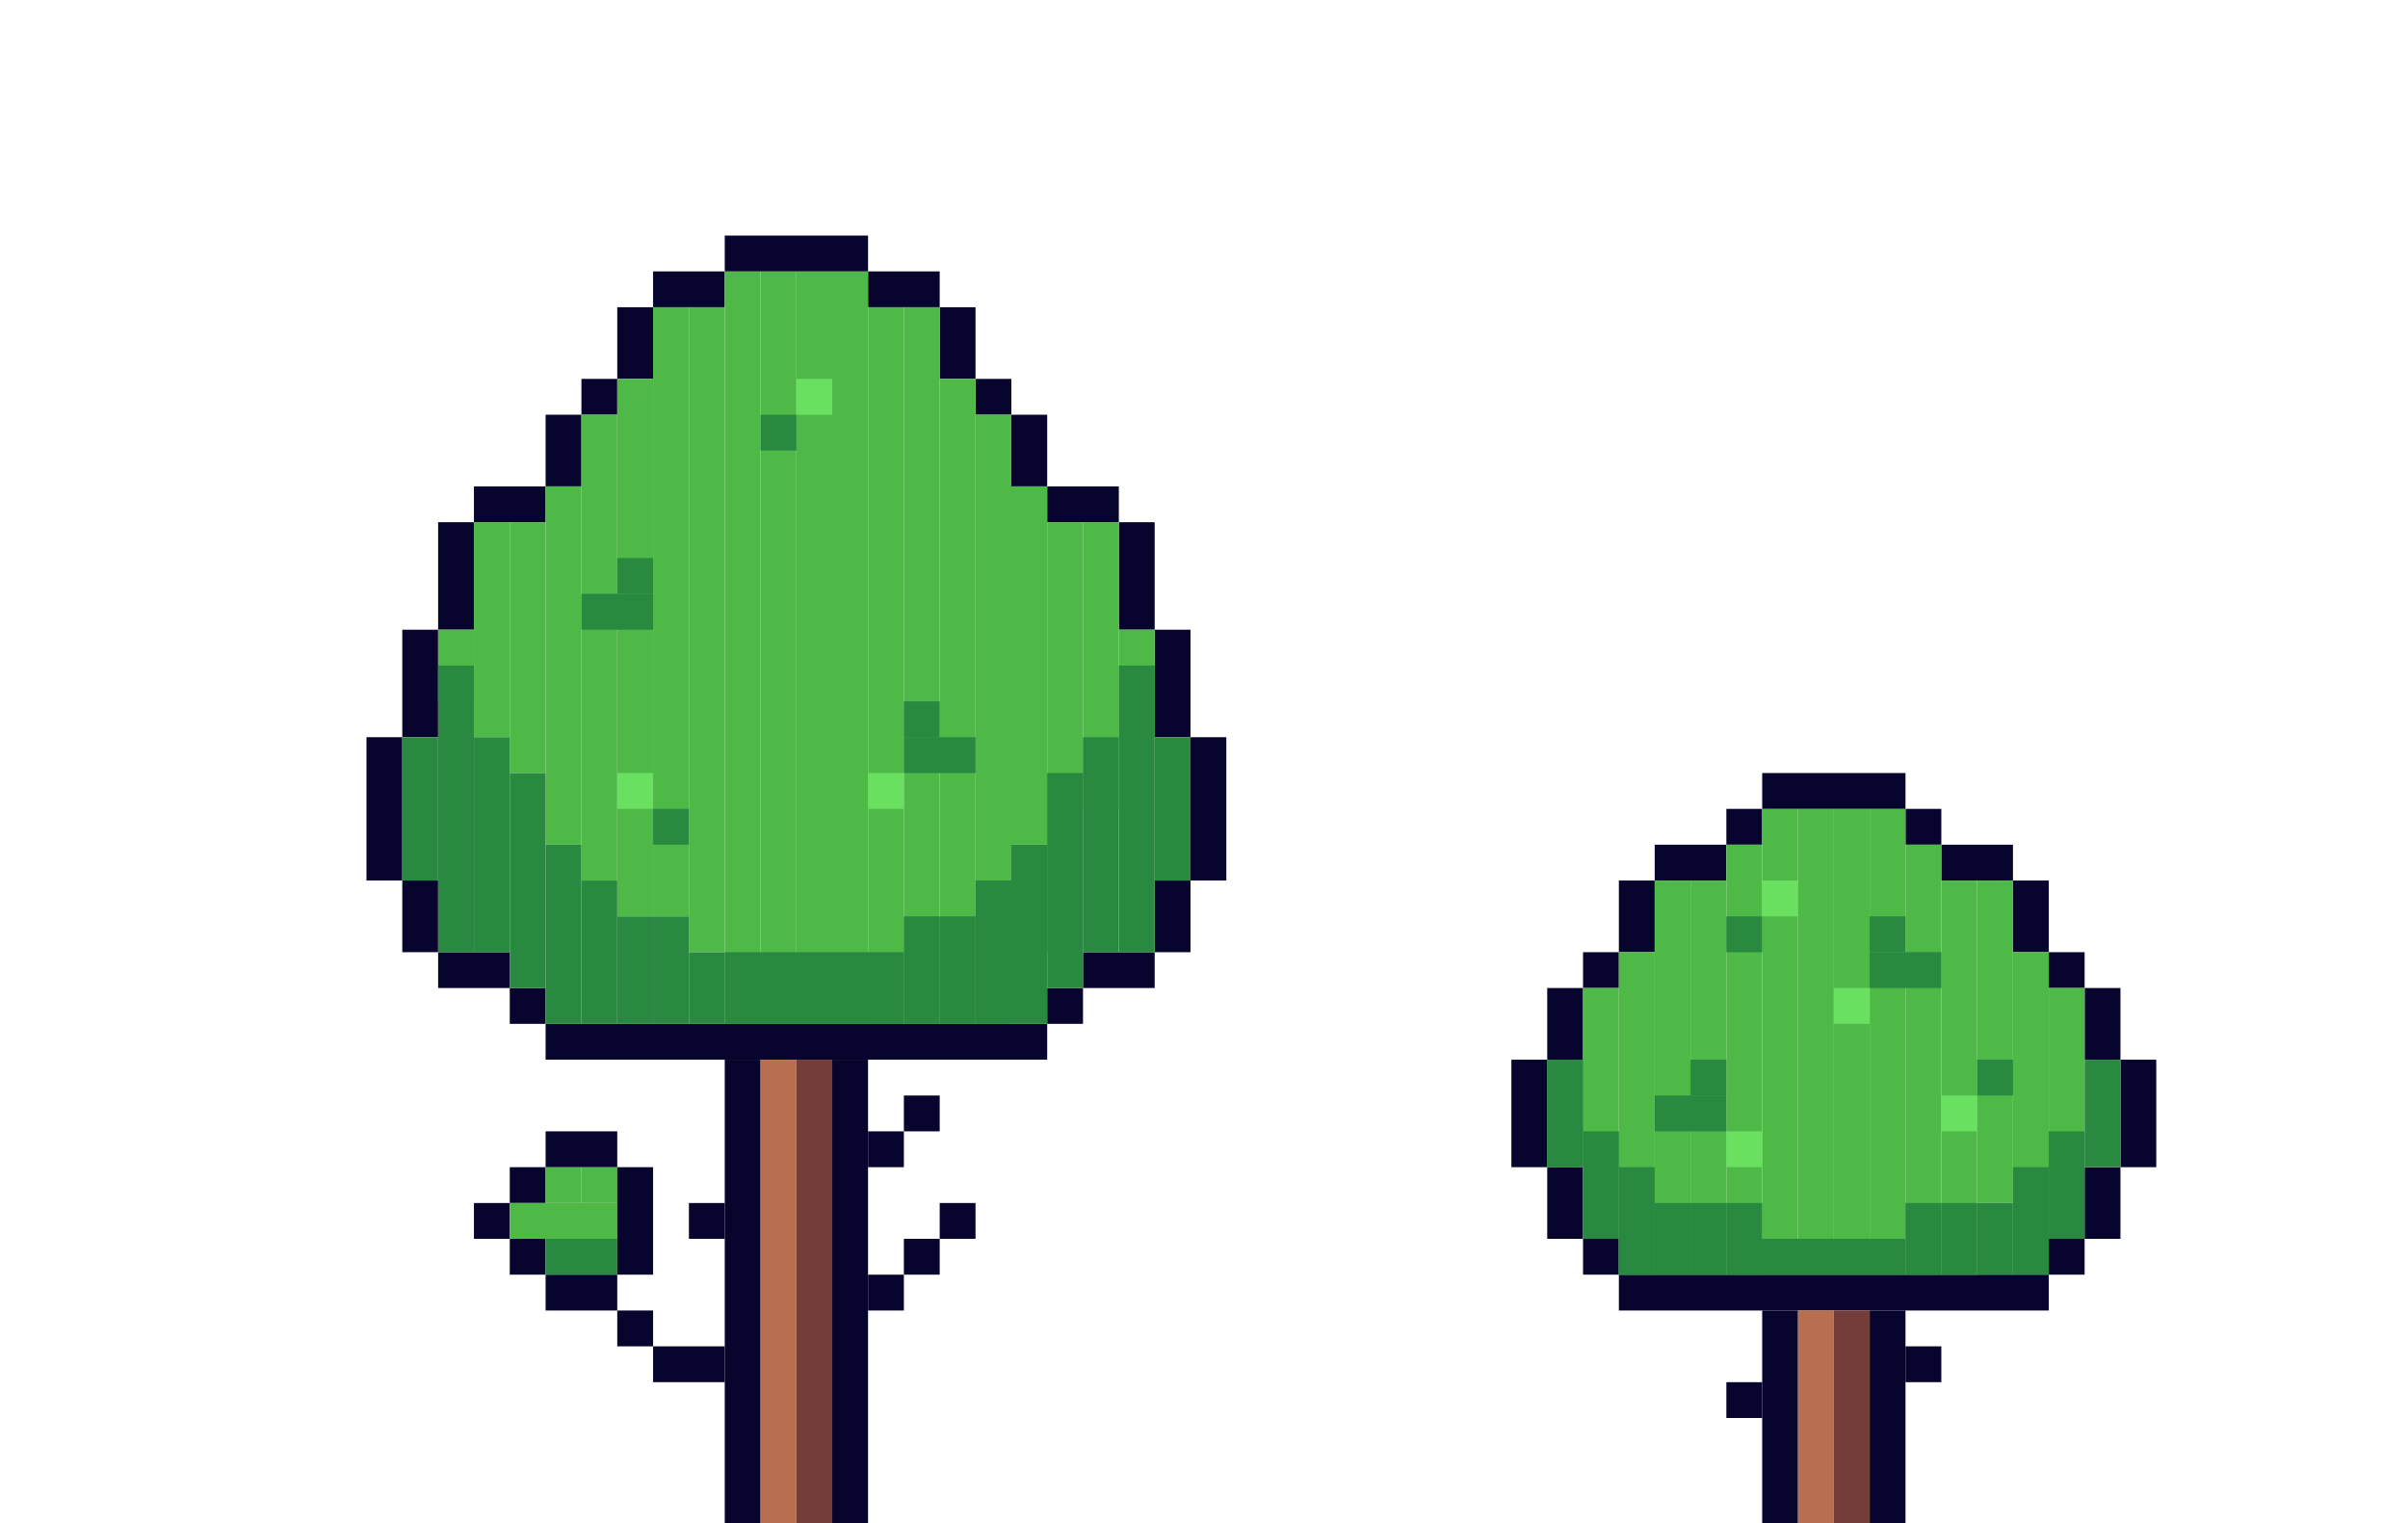 <svg xmlns="http://www.w3.org/2000/svg" xmlns:xlink="http://www.w3.org/1999/xlink" width="257" height="162.555" viewBox="0 0 257 162.555">
  <defs>
    <clipPath id="clip-path">
      <rect id="Rectangle_35629" data-name="Rectangle 35629" width="257" height="162.555" transform="translate(2595 1560.445)" fill="none"/>
    </clipPath>
  </defs>
  <g id="Group_507" data-name="Group 507" transform="translate(-2595 -1560.445)">
    <g id="Group_506" data-name="Group 506" clip-path="url(#clip-path)">
      <g id="Group_505" data-name="Group 505">
        <g id="Group_503" data-name="Group 503">
          <rect id="Rectangle_35473" data-name="Rectangle 35473" width="45.885" height="3.824" transform="translate(2767.778 1696.471)" fill="#07042d"/>
          <rect id="Rectangle_35474" data-name="Rectangle 35474" width="7.647" height="3.824" transform="translate(2786.897 1727.061)" fill="#07042d"/>
          <rect id="Rectangle_35475" data-name="Rectangle 35475" width="3.824" height="3.824" transform="translate(2763.954 1692.647)" fill="#07042d"/>
          <rect id="Rectangle_35476" data-name="Rectangle 35476" width="3.824" height="11.471" transform="translate(2756.307 1673.529)" fill="#07042d"/>
          <rect id="Rectangle_35477" data-name="Rectangle 35477" width="7.647" height="3.824" transform="translate(2771.602 1650.587)" fill="#07042d"/>
          <rect id="Rectangle_35478" data-name="Rectangle 35478" width="7.647" height="3.824" transform="translate(2802.192 1650.587)" fill="#07042d"/>
          <rect id="Rectangle_35479" data-name="Rectangle 35479" width="3.824" height="3.824" transform="translate(2763.954 1662.058)" fill="#07042d"/>
          <rect id="Rectangle_35480" data-name="Rectangle 35480" width="3.824" height="3.824" transform="translate(2813.663 1662.058)" fill="#07042d"/>
          <rect id="Rectangle_35481" data-name="Rectangle 35481" width="3.824" height="3.824" transform="translate(2779.249 1646.763)" fill="#07042d"/>
          <rect id="Rectangle_35482" data-name="Rectangle 35482" width="3.824" height="3.824" transform="translate(2798.368 1646.763)" fill="#07042d"/>
          <rect id="Rectangle_35483" data-name="Rectangle 35483" width="3.824" height="3.824" transform="translate(2813.663 1692.647)" fill="#07042d"/>
          <rect id="Rectangle_35484" data-name="Rectangle 35484" width="3.824" height="3.824" transform="translate(2798.368 1704.119)" fill="#07042d"/>
          <rect id="Rectangle_35485" data-name="Rectangle 35485" width="3.824" height="3.824" transform="translate(2779.249 1707.943)" fill="#07042d"/>
          <rect id="Rectangle_35486" data-name="Rectangle 35486" width="3.824" height="7.647" transform="translate(2767.778 1654.41)" fill="#07042d"/>
          <rect id="Rectangle_35487" data-name="Rectangle 35487" width="3.824" height="7.647" transform="translate(2809.839 1654.41)" fill="#07042d"/>
          <rect id="Rectangle_35488" data-name="Rectangle 35488" width="3.824" height="7.647" transform="translate(2760.131 1665.881)" fill="#07042d"/>
          <rect id="Rectangle_35489" data-name="Rectangle 35489" width="3.824" height="7.647" transform="translate(2817.487 1665.881)" fill="#07042d"/>
          <rect id="Rectangle_35490" data-name="Rectangle 35490" width="3.824" height="7.647" transform="translate(2760.131 1685)" fill="#07042d"/>
          <rect id="Rectangle_35491" data-name="Rectangle 35491" width="3.824" height="26.766" transform="translate(2794.544 1700.295)" fill="#07042d"/>
          <rect id="Rectangle_35492" data-name="Rectangle 35492" width="3.824" height="26.766" transform="translate(2783.073 1700.295)" fill="#07042d"/>
          <rect id="Rectangle_35493" data-name="Rectangle 35493" width="3.824" height="11.471" transform="translate(2821.31 1673.529)" fill="#07042d"/>
          <rect id="Rectangle_35494" data-name="Rectangle 35494" width="3.824" height="26.766" transform="translate(2813.663 1665.881)" fill="#4eb947"/>
          <rect id="Rectangle_35495" data-name="Rectangle 35495" width="3.824" height="30.59" transform="translate(2809.839 1662.058)" fill="#4eb947"/>
          <rect id="Rectangle_35496" data-name="Rectangle 35496" width="3.824" height="42.061" transform="translate(2802.192 1654.41)" fill="#4eb947"/>
          <rect id="Rectangle_35497" data-name="Rectangle 35497" width="3.824" height="45.885" transform="translate(2798.368 1650.587)" fill="#4eb947"/>
          <rect id="Rectangle_35498" data-name="Rectangle 35498" width="3.824" height="49.708" transform="translate(2794.544 1646.763)" fill="#4eb947"/>
          <rect id="Rectangle_35499" data-name="Rectangle 35499" width="3.824" height="49.708" transform="translate(2786.897 1646.763)" fill="#4eb947"/>
          <rect id="Rectangle_35500" data-name="Rectangle 35500" width="3.824" height="49.708" transform="translate(2783.073 1646.763)" fill="#4eb947"/>
          <rect id="Rectangle_35501" data-name="Rectangle 35501" width="3.824" height="45.885" transform="translate(2779.249 1650.587)" fill="#4eb947"/>
          <rect id="Rectangle_35502" data-name="Rectangle 35502" width="3.824" height="42.061" transform="translate(2775.426 1654.41)" fill="#4eb947"/>
          <rect id="Rectangle_35503" data-name="Rectangle 35503" width="3.824" height="42.061" transform="translate(2771.602 1654.41)" fill="#4eb947"/>
          <rect id="Rectangle_35504" data-name="Rectangle 35504" width="3.824" height="34.414" transform="translate(2767.778 1662.058)" fill="#4eb947"/>
          <rect id="Rectangle_35505" data-name="Rectangle 35505" width="3.824" height="26.766" transform="translate(2763.954 1665.881)" fill="#4eb947"/>
          <rect id="Rectangle_35506" data-name="Rectangle 35506" width="3.824" height="11.471" transform="translate(2760.131 1673.529)" fill="#298941"/>
          <path id="Path_1162" data-name="Path 1162" d="M2790.72,1646.763v49.708h3.824v-49.708Z" fill="#4eb947"/>
          <rect id="Rectangle_35507" data-name="Rectangle 35507" width="3.824" height="26.766" transform="translate(2790.72 1700.295)" fill="#733e3a"/>
          <rect id="Rectangle_35508" data-name="Rectangle 35508" width="3.824" height="26.766" transform="translate(2786.897 1700.295)" fill="#b86f50"/>
          <rect id="Rectangle_35509" data-name="Rectangle 35509" width="3.824" height="34.414" transform="translate(2806.015 1654.41)" fill="#4eb947"/>
          <rect id="Rectangle_35510" data-name="Rectangle 35510" width="3.824" height="7.647" transform="translate(2821.311 1692.647) rotate(180)" fill="#07042d"/>
          <g id="Group_502" data-name="Group 502">
            <rect id="Rectangle_35511" data-name="Rectangle 35511" width="3.824" height="3.824" transform="translate(2798.368 1662.058) rotate(180)" fill="#298941"/>
            <rect id="Rectangle_35512" data-name="Rectangle 35512" width="3.824" height="3.824" transform="translate(2783.073 1662.058) rotate(180)" fill="#298941"/>
            <rect id="Rectangle_35513" data-name="Rectangle 35513" width="3.824" height="3.824" transform="translate(2809.839 1677.353) rotate(180)" fill="#298941"/>
            <rect id="Rectangle_35514" data-name="Rectangle 35514" width="3.824" height="3.824" transform="translate(2783.073 1692.647) rotate(180)" fill="#298941"/>
            <rect id="Rectangle_35515" data-name="Rectangle 35515" width="7.648" height="3.824" transform="translate(2802.192 1665.881) rotate(180)" fill="#298941"/>
            <rect id="Rectangle_35516" data-name="Rectangle 35516" width="3.824" height="3.824" transform="translate(2775.426 1673.529)" fill="#298941"/>
            <rect id="Rectangle_35517" data-name="Rectangle 35517" width="7.647" height="3.824" transform="translate(2771.602 1677.353)" fill="#298941"/>
          </g>
          <rect id="Rectangle_35518" data-name="Rectangle 35518" width="15.295" height="3.824" transform="translate(2783.073 1642.939)" fill="#07042d"/>
          <rect id="Rectangle_35519" data-name="Rectangle 35519" width="3.824" height="11.471" transform="translate(2817.487 1673.529)" fill="#298941"/>
          <rect id="Rectangle_35520" data-name="Rectangle 35520" width="3.824" height="11.471" transform="translate(2813.663 1681.176)" fill="#298941"/>
          <rect id="Rectangle_35521" data-name="Rectangle 35521" width="3.824" height="11.471" transform="translate(2760.131 1673.529)" fill="#298941"/>
          <rect id="Rectangle_35522" data-name="Rectangle 35522" width="3.824" height="11.471" transform="translate(2809.839 1685)" fill="#298941"/>
          <rect id="Rectangle_35523" data-name="Rectangle 35523" width="3.824" height="11.471" transform="translate(2763.954 1681.176)" fill="#298941"/>
          <rect id="Rectangle_35524" data-name="Rectangle 35524" width="3.824" height="7.647" transform="translate(2806.015 1688.824)" fill="#298941"/>
          <rect id="Rectangle_35525" data-name="Rectangle 35525" width="3.824" height="7.647" transform="translate(2802.192 1688.824)" fill="#298941"/>
          <rect id="Rectangle_35526" data-name="Rectangle 35526" width="3.824" height="7.647" transform="translate(2798.368 1688.824)" fill="#298941"/>
          <rect id="Rectangle_35527" data-name="Rectangle 35527" width="19.119" height="3.824" transform="translate(2779.249 1692.647)" fill="#298941"/>
          <rect id="Rectangle_35528" data-name="Rectangle 35528" width="3.824" height="7.647" transform="translate(2775.426 1688.824)" fill="#298941"/>
          <rect id="Rectangle_35529" data-name="Rectangle 35529" width="3.824" height="7.647" transform="translate(2771.602 1688.824)" fill="#298941"/>
          <rect id="Rectangle_35530" data-name="Rectangle 35530" width="3.824" height="11.471" transform="translate(2767.778 1685)" fill="#298941"/>
          <rect id="Rectangle_35531" data-name="Rectangle 35531" width="3.824" height="3.824" transform="translate(2783.073 1654.41)" fill="#6ae061"/>
          <rect id="Rectangle_35532" data-name="Rectangle 35532" width="3.824" height="3.824" transform="translate(2802.192 1677.353)" fill="#6ae061"/>
          <rect id="Rectangle_35533" data-name="Rectangle 35533" width="3.824" height="3.824" transform="translate(2790.72 1665.881)" fill="#6ae061"/>
          <rect id="Rectangle_35534" data-name="Rectangle 35534" width="3.824" height="3.824" transform="translate(2779.249 1681.176)" fill="#6ae061"/>
        </g>
        <g id="Group_504" data-name="Group 504">
          <rect id="Rectangle_35535" data-name="Rectangle 35535" width="7.648" height="3.824" transform="translate(2676.173 1727.061)" fill="#07042d"/>
          <rect id="Rectangle_35536" data-name="Rectangle 35536" width="7.648" height="3.824" transform="translate(2710.587 1662.058)" fill="#07042d"/>
          <rect id="Rectangle_35537" data-name="Rectangle 35537" width="3.824" height="3.824" transform="translate(2687.645 1681.176)" fill="#07042d"/>
          <rect id="Rectangle_35538" data-name="Rectangle 35538" width="3.824" height="3.824" transform="translate(2687.645 1696.471)" fill="#07042d"/>
          <rect id="Rectangle_35539" data-name="Rectangle 35539" width="3.824" height="3.824" transform="translate(2691.468 1692.647)" fill="#07042d"/>
          <rect id="Rectangle_35540" data-name="Rectangle 35540" width="3.824" height="3.824" transform="translate(2695.292 1688.824)" fill="#07042d"/>
          <rect id="Rectangle_35541" data-name="Rectangle 35541" width="3.824" height="3.824" transform="translate(2668.526 1688.824)" fill="#07042d"/>
          <rect id="Rectangle_35542" data-name="Rectangle 35542" width="3.824" height="3.824" transform="translate(2660.878 1700.295)" fill="#07042d"/>
          <rect id="Rectangle_35543" data-name="Rectangle 35543" width="3.824" height="3.824" transform="translate(2657.055 1685)" fill="#4eb947"/>
          <rect id="Rectangle_35544" data-name="Rectangle 35544" width="3.824" height="3.824" transform="translate(2649.407 1685)" fill="#07042d"/>
          <rect id="Rectangle_35545" data-name="Rectangle 35545" width="3.824" height="3.824" transform="translate(2691.468 1677.353)" fill="#07042d"/>
          <rect id="Rectangle_35546" data-name="Rectangle 35546" width="7.647" height="3.824" transform="translate(2664.702 1704.119)" fill="#07042d"/>
          <rect id="Rectangle_35547" data-name="Rectangle 35547" width="3.824" height="3.824" transform="translate(2645.583 1688.824)" fill="#07042d"/>
          <rect id="Rectangle_35548" data-name="Rectangle 35548" width="3.824" height="3.824" transform="translate(2649.407 1692.647)" fill="#07042d"/>
          <rect id="Rectangle_35549" data-name="Rectangle 35549" width="7.647" height="3.824" transform="translate(2653.231 1696.471)" fill="#07042d"/>
          <rect id="Rectangle_35550" data-name="Rectangle 35550" width="3.824" height="15.295" transform="translate(2722.058 1639.115)" fill="#07042d"/>
          <rect id="Rectangle_35551" data-name="Rectangle 35551" width="3.824" height="11.471" transform="translate(2718.234 1627.644)" fill="#07042d"/>
          <rect id="Rectangle_35552" data-name="Rectangle 35552" width="3.824" height="11.471" transform="translate(2714.411 1616.173)" fill="#07042d"/>
          <rect id="Rectangle_35553" data-name="Rectangle 35553" width="7.648" height="3.824" transform="translate(2695.292 1593.231) rotate(180)" fill="#07042d"/>
          <rect id="Rectangle_35554" data-name="Rectangle 35554" width="3.824" height="3.824" transform="translate(2699.116 1600.878)" fill="#07042d"/>
          <rect id="Rectangle_35555" data-name="Rectangle 35555" width="7.647" height="3.824" transform="translate(2706.763 1612.349)" fill="#07042d"/>
          <rect id="Rectangle_35556" data-name="Rectangle 35556" width="3.824" height="3.824" transform="translate(2706.763 1665.881)" fill="#07042d"/>
          <rect id="Rectangle_35557" data-name="Rectangle 35557" width="3.824" height="7.647" transform="translate(2695.292 1593.231)" fill="#07042d"/>
          <rect id="Rectangle_35558" data-name="Rectangle 35558" width="3.824" height="7.647" transform="translate(2702.939 1604.702)" fill="#07042d"/>
          <rect id="Rectangle_35559" data-name="Rectangle 35559" width="3.824" height="7.647" transform="translate(2722.058 1662.058) rotate(180)" fill="#07042d"/>
          <rect id="Rectangle_35560" data-name="Rectangle 35560" width="7.647" height="3.824" transform="translate(2641.76 1662.058)" fill="#07042d"/>
          <rect id="Rectangle_35561" data-name="Rectangle 35561" width="3.824" height="15.295" transform="translate(2634.112 1639.115)" fill="#07042d"/>
          <rect id="Rectangle_35562" data-name="Rectangle 35562" width="3.824" height="11.471" transform="translate(2637.936 1627.644)" fill="#07042d"/>
          <rect id="Rectangle_35563" data-name="Rectangle 35563" width="3.824" height="11.471" transform="translate(2641.76 1616.173)" fill="#07042d"/>
          <rect id="Rectangle_35564" data-name="Rectangle 35564" width="7.647" height="3.824" transform="translate(2664.702 1589.407)" fill="#07042d"/>
          <rect id="Rectangle_35565" data-name="Rectangle 35565" width="3.824" height="3.824" transform="translate(2657.055 1600.878)" fill="#07042d"/>
          <rect id="Rectangle_35566" data-name="Rectangle 35566" width="7.648" height="3.824" transform="translate(2645.583 1612.349)" fill="#07042d"/>
          <rect id="Rectangle_35567" data-name="Rectangle 35567" width="3.824" height="3.824" transform="translate(2649.407 1665.881)" fill="#07042d"/>
          <rect id="Rectangle_35568" data-name="Rectangle 35568" width="3.824" height="7.647" transform="translate(2660.878 1593.231)" fill="#07042d"/>
          <rect id="Rectangle_35569" data-name="Rectangle 35569" width="3.824" height="7.647" transform="translate(2653.231 1604.702)" fill="#07042d"/>
          <rect id="Rectangle_35570" data-name="Rectangle 35570" width="3.824" height="7.647" transform="translate(2637.936 1654.41)" fill="#07042d"/>
          <rect id="Rectangle_35571" data-name="Rectangle 35571" width="53.532" height="3.824" transform="translate(2653.231 1669.705)" fill="#07042d"/>
          <rect id="Rectangle_35572" data-name="Rectangle 35572" width="3.824" height="53.532" transform="translate(2672.35 1673.529)" fill="#07042d"/>
          <rect id="Rectangle_35573" data-name="Rectangle 35573" width="3.824" height="53.532" transform="translate(2683.821 1673.529)" fill="#07042d"/>
          <rect id="Rectangle_35574" data-name="Rectangle 35574" width="3.824" height="26.766" transform="translate(2649.407 1616.173)" fill="#4eb947"/>
          <rect id="Rectangle_35575" data-name="Rectangle 35575" width="3.824" height="7.648" transform="translate(2641.76 1627.644)" fill="#4eb947"/>
          <rect id="Rectangle_35576" data-name="Rectangle 35576" width="3.824" height="22.942" transform="translate(2645.583 1616.173)" fill="#4eb947"/>
          <rect id="Rectangle_35577" data-name="Rectangle 35577" width="3.824" height="38.237" transform="translate(2653.231 1612.349)" fill="#4eb947"/>
          <rect id="Rectangle_35578" data-name="Rectangle 35578" width="3.824" height="49.708" transform="translate(2657.055 1604.702)" fill="#4eb947"/>
          <rect id="Rectangle_35579" data-name="Rectangle 35579" width="3.824" height="65.003" transform="translate(2664.702 1593.231)" fill="#4eb947"/>
          <rect id="Rectangle_35580" data-name="Rectangle 35580" width="3.824" height="68.827" transform="translate(2668.526 1593.231)" fill="#4eb947"/>
          <rect id="Rectangle_35581" data-name="Rectangle 35581" width="3.824" height="80.298" transform="translate(2672.35 1589.407)" fill="#4eb947"/>
          <rect id="Rectangle_35582" data-name="Rectangle 35582" width="3.824" height="80.298" transform="translate(2679.997 1589.407)" fill="#4eb947"/>
          <rect id="Rectangle_35583" data-name="Rectangle 35583" width="3.824" height="80.298" transform="translate(2683.821 1589.407)" fill="#4eb947"/>
          <rect id="Rectangle_35584" data-name="Rectangle 35584" width="3.824" height="76.475" transform="translate(2687.645 1593.231)" fill="#4eb947"/>
          <rect id="Rectangle_35585" data-name="Rectangle 35585" width="3.824" height="76.475" transform="translate(2691.468 1593.231)" fill="#4eb947"/>
          <rect id="Rectangle_35586" data-name="Rectangle 35586" width="3.824" height="68.827" transform="translate(2695.292 1600.878)" fill="#4eb947"/>
          <rect id="Rectangle_35587" data-name="Rectangle 35587" width="3.824" height="65.003" transform="translate(2699.116 1604.702)" fill="#4eb947"/>
          <rect id="Rectangle_35588" data-name="Rectangle 35588" width="3.824" height="38.237" transform="translate(2702.939 1612.349)" fill="#4eb947"/>
          <rect id="Rectangle_35589" data-name="Rectangle 35589" width="3.824" height="45.885" transform="translate(2706.763 1616.173)" fill="#4eb947"/>
          <rect id="Rectangle_35590" data-name="Rectangle 35590" width="3.824" height="30.59" transform="translate(2710.587 1616.173)" fill="#4eb947"/>
          <rect id="Rectangle_35591" data-name="Rectangle 35591" width="3.824" height="11.471" transform="translate(2714.411 1627.644)" fill="#4eb947"/>
          <rect id="Rectangle_35592" data-name="Rectangle 35592" width="3.824" height="15.295" transform="translate(2718.234 1639.115)" fill="#298941"/>
          <rect id="Rectangle_35593" data-name="Rectangle 35593" width="3.824" height="80.298" transform="translate(2676.173 1589.407)" fill="#4eb947"/>
          <rect id="Rectangle_35594" data-name="Rectangle 35594" width="3.824" height="53.532" transform="translate(2676.173 1673.529)" fill="#b86f50"/>
          <rect id="Rectangle_35595" data-name="Rectangle 35595" width="3.824" height="53.532" transform="translate(2679.997 1673.529)" fill="#733e3a"/>
          <rect id="Rectangle_35596" data-name="Rectangle 35596" width="3.824" height="57.356" transform="translate(2660.878 1600.878)" fill="#4eb947"/>
          <rect id="Rectangle_35597" data-name="Rectangle 35597" width="3.824" height="3.824" transform="translate(2660.878 1619.997)" fill="#298941"/>
          <rect id="Rectangle_35598" data-name="Rectangle 35598" width="3.824" height="3.824" transform="translate(2679.997 1600.878)" fill="#6ae061"/>
          <rect id="Rectangle_35599" data-name="Rectangle 35599" width="3.824" height="3.824" transform="translate(2687.645 1642.939)" fill="#6ae061"/>
          <rect id="Rectangle_35600" data-name="Rectangle 35600" width="3.824" height="3.824" transform="translate(2660.878 1642.939)" fill="#6ae061"/>
          <rect id="Rectangle_35601" data-name="Rectangle 35601" width="3.824" height="3.824" transform="translate(2676.173 1604.702)" fill="#298941"/>
          <rect id="Rectangle_35602" data-name="Rectangle 35602" width="3.824" height="3.824" transform="translate(2664.702 1646.763)" fill="#298941"/>
          <rect id="Rectangle_35603" data-name="Rectangle 35603" width="7.648" height="3.824" transform="translate(2657.055 1623.82)" fill="#298941"/>
          <rect id="Rectangle_35604" data-name="Rectangle 35604" width="3.824" height="3.824" transform="translate(2695.292 1639.115) rotate(180)" fill="#298941"/>
          <rect id="Rectangle_35605" data-name="Rectangle 35605" width="7.647" height="3.824" transform="translate(2699.116 1642.939) rotate(180)" fill="#298941"/>
          <rect id="Rectangle_35606" data-name="Rectangle 35606" width="3.824" height="3.824" transform="translate(2657.055 1688.824) rotate(180)" fill="#4eb947"/>
          <rect id="Rectangle_35607" data-name="Rectangle 35607" width="7.647" height="3.824" transform="translate(2660.878 1696.471) rotate(180)" fill="#298941"/>
          <rect id="Rectangle_35608" data-name="Rectangle 35608" width="11.471" height="3.824" transform="translate(2660.878 1692.647) rotate(180)" fill="#4eb947"/>
          <rect id="Rectangle_35609" data-name="Rectangle 35609" width="15.295" height="3.824" transform="translate(2672.35 1585.583)" fill="#07042d"/>
          <rect id="Rectangle_35610" data-name="Rectangle 35610" width="3.824" height="22.942" transform="translate(2649.407 1642.939)" fill="#298941"/>
          <rect id="Rectangle_35611" data-name="Rectangle 35611" width="3.824" height="22.942" transform="translate(2645.583 1639.115)" fill="#298941"/>
          <rect id="Rectangle_35612" data-name="Rectangle 35612" width="3.824" height="15.295" transform="translate(2637.936 1639.115)" fill="#298941"/>
          <rect id="Rectangle_35613" data-name="Rectangle 35613" width="3.824" height="30.59" transform="translate(2641.76 1631.468)" fill="#298941"/>
          <rect id="Rectangle_35614" data-name="Rectangle 35614" width="3.824" height="19.119" transform="translate(2653.231 1650.587)" fill="#298941"/>
          <rect id="Rectangle_35615" data-name="Rectangle 35615" width="3.824" height="22.942" transform="translate(2706.763 1642.939)" fill="#298941"/>
          <rect id="Rectangle_35616" data-name="Rectangle 35616" width="3.824" height="22.942" transform="translate(2710.587 1639.115)" fill="#298941"/>
          <rect id="Rectangle_35617" data-name="Rectangle 35617" width="3.824" height="30.59" transform="translate(2714.411 1631.468)" fill="#298941"/>
          <rect id="Rectangle_35618" data-name="Rectangle 35618" width="3.824" height="15.295" transform="translate(2657.055 1654.41)" fill="#298941"/>
          <rect id="Rectangle_35619" data-name="Rectangle 35619" width="3.824" height="19.119" transform="translate(2702.939 1650.587)" fill="#298941"/>
          <rect id="Rectangle_35620" data-name="Rectangle 35620" width="3.824" height="11.471" transform="translate(2660.878 1658.234)" fill="#298941"/>
          <rect id="Rectangle_35621" data-name="Rectangle 35621" width="3.824" height="11.471" transform="translate(2664.702 1658.234)" fill="#298941"/>
          <rect id="Rectangle_35622" data-name="Rectangle 35622" width="3.824" height="7.648" transform="translate(2668.526 1662.058)" fill="#298941"/>
          <rect id="Rectangle_35623" data-name="Rectangle 35623" width="19.119" height="7.648" transform="translate(2672.35 1662.058)" fill="#298941"/>
          <rect id="Rectangle_35624" data-name="Rectangle 35624" width="3.824" height="11.471" transform="translate(2691.468 1658.234)" fill="#298941"/>
          <rect id="Rectangle_35625" data-name="Rectangle 35625" width="3.824" height="11.471" transform="translate(2695.292 1658.234)" fill="#298941"/>
          <rect id="Rectangle_35626" data-name="Rectangle 35626" width="3.824" height="15.295" transform="translate(2699.116 1654.41)" fill="#298941"/>
          <rect id="Rectangle_35627" data-name="Rectangle 35627" width="3.824" height="11.471" transform="translate(2660.878 1685)" fill="#07042d"/>
          <rect id="Rectangle_35628" data-name="Rectangle 35628" width="7.647" height="3.824" transform="translate(2653.231 1681.176)" fill="#07042d"/>
        </g>
      </g>
    </g>
  </g>
</svg>
